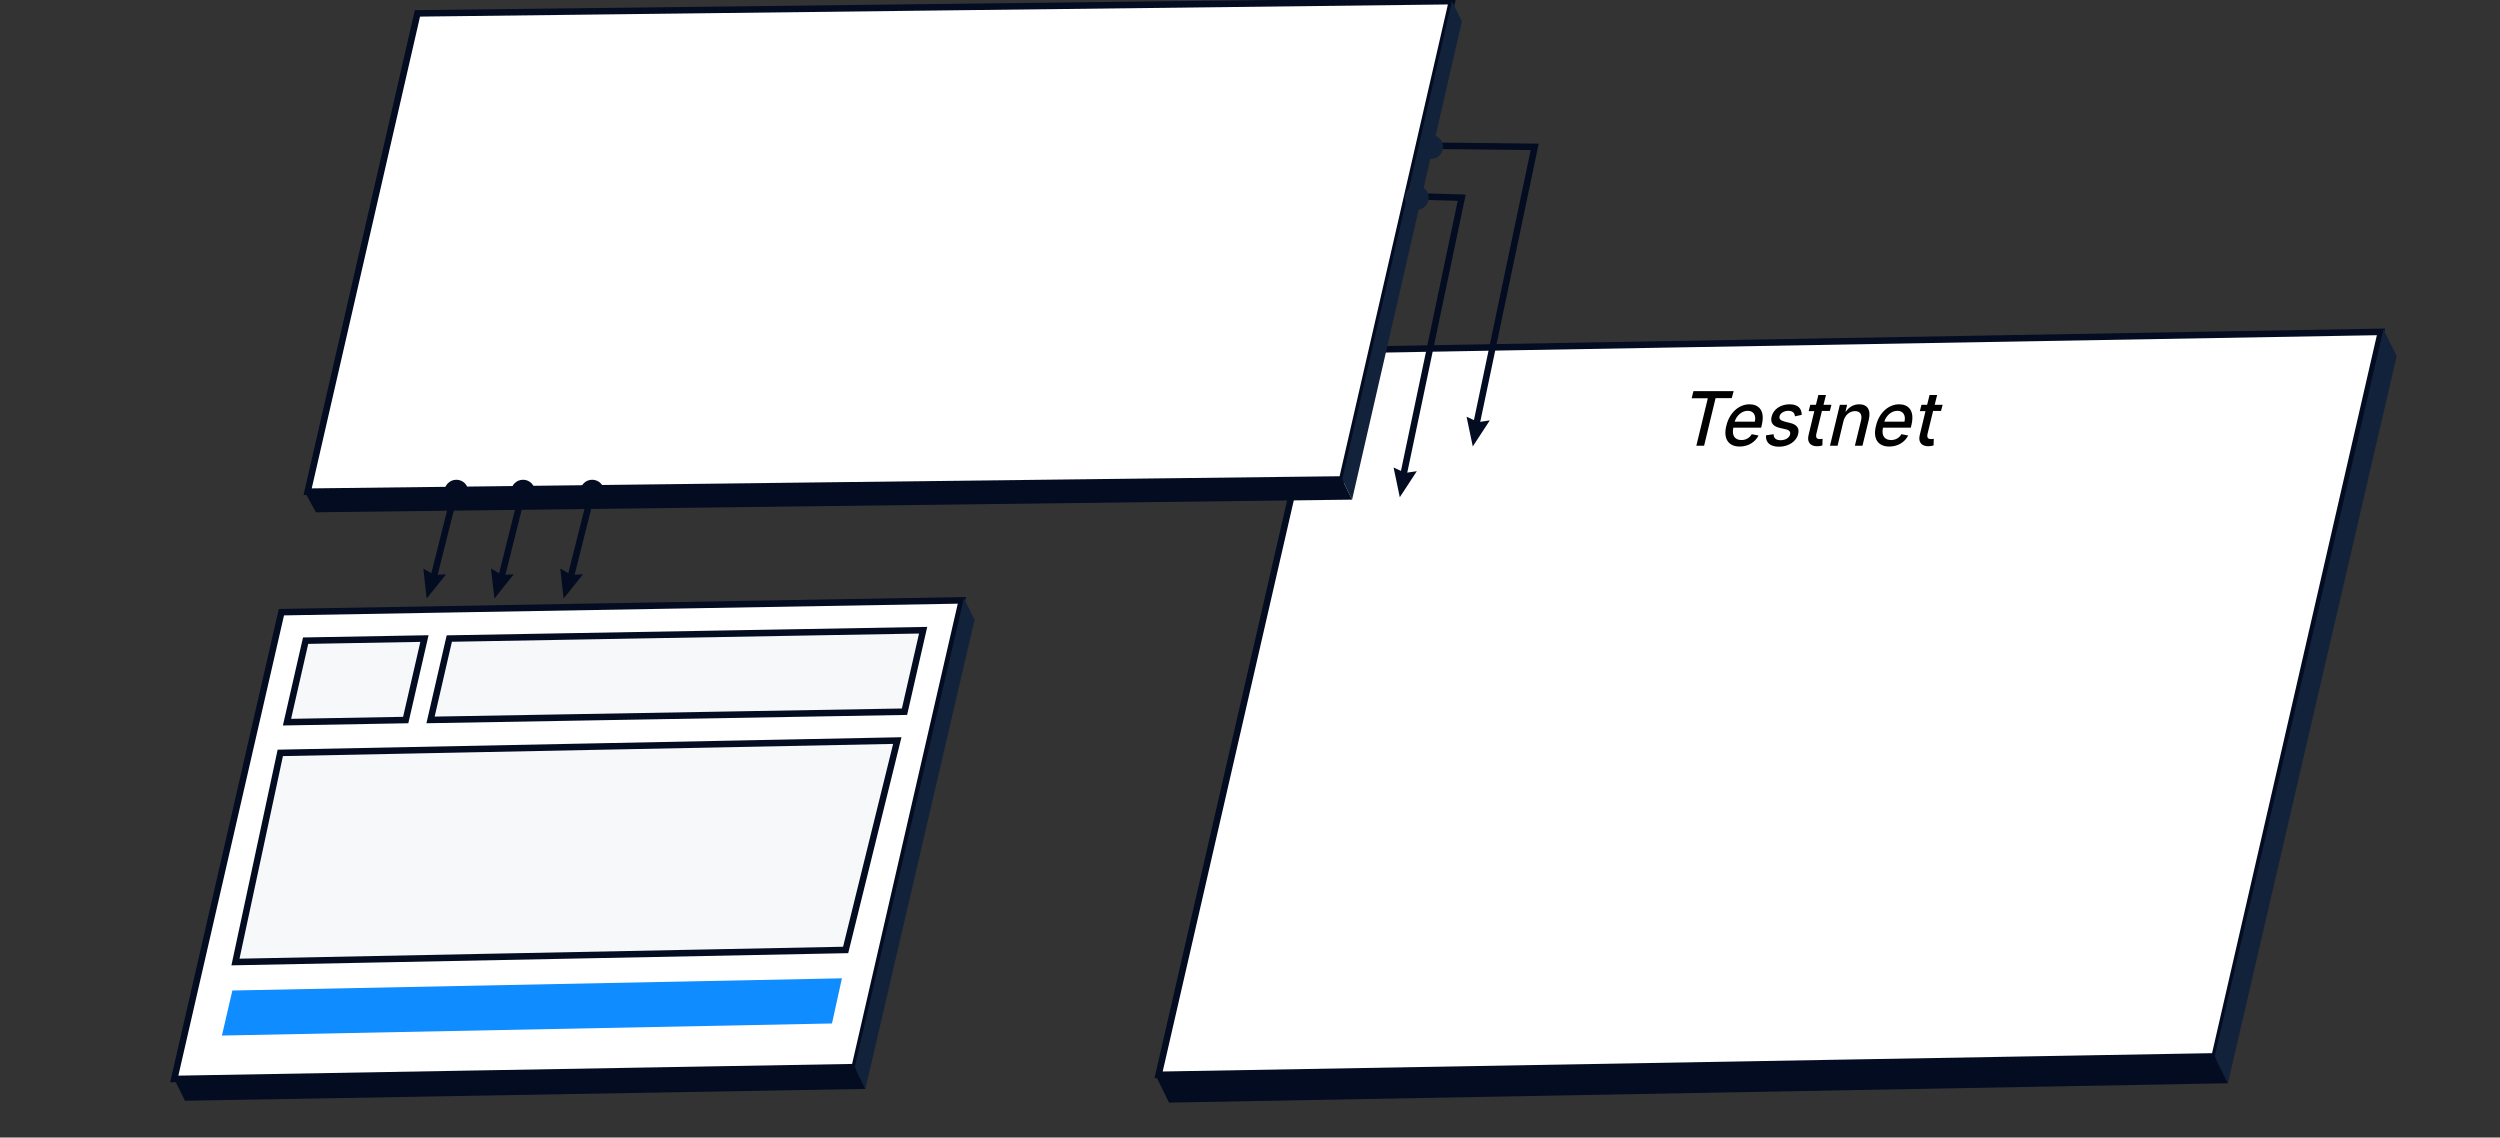 <svg width="767" height="349" viewBox="0 0 767 349" fill="none" xmlns="http://www.w3.org/2000/svg">
<rect x="0" y="0" width="767" height="349" fill="#333333" stroke="none"/>
<g clip-path="url(#clip0)">
<path d="M730.483 101.819L679.46 324.097L355.455 329.757L406.478 107.48L730.483 101.819Z" fill="white" stroke="#030C21" stroke-width="2" stroke-miterlimit="10"/>
<path d="M731.241 101.01L735.302 109.253L683.521 332.34L679.46 324.097L731.241 101.01Z" fill="#12223A"/>
<path d="M679.46 324.097L683.521 332.34L358.658 338.277L354.598 330.034L679.46 324.097Z" fill="#030C21"/>
<path d="M445.471 0.354L411.786 147.1L94.383 150.85L128.069 4.104L445.471 0.354Z" fill="white" stroke="#030C21" stroke-width="2" stroke-miterlimit="10"/>
<path d="M445.471 0.354L448.508 6.545L414.822 153.291L411.786 147.1L445.471 0.354Z" fill="#12223A"/>
<path d="M411.786 147.1L414.822 153.291L96.922 157.171L93.533 150.98L411.786 147.1Z" fill="#030C21"/>
<path d="M295.103 184.189L262.227 327.399L53.46 331.025L86.337 187.816L295.103 184.189Z" fill="white" stroke="#030C21" stroke-width="2" stroke-miterlimit="10"/>
<path d="M295.723 183.518L299 190.159L265.501 334.079L262.225 327.399L295.723 183.518Z" fill="#12223A"/>
<path d="M262.227 327.399L265.503 334.079L56.736 337.705L53.46 331.025L262.227 327.399Z" fill="#030C21"/>
<path d="M130.223 195.908L124.47 220.908L88.05 221.557L93.765 196.557L130.223 195.908Z" fill="#F7F8FA" stroke="#030C21" stroke-width="2" stroke-miterlimit="10"/>
<path d="M283.217 193.35L277.502 218.351L132.089 220.87L137.842 195.907L283.217 193.35Z" fill="#F7F8FA" stroke="#030C21" stroke-width="2" stroke-miterlimit="10"/>
<path d="M275.292 227.206L259.444 291.444L72.24 295.146L85.993 230.984L275.292 227.206Z" fill="#F7F8FA" stroke="#030C21" stroke-width="2" stroke-miterlimit="10"/>
<path d="M258.302 300.147L255.254 314.002L68.088 317.705L71.288 303.888L258.302 300.147Z" fill="#0F8CFF"/>
<path d="M181.67 150.85L174.502 179.364" stroke="#030C21" stroke-width="2" stroke-miterlimit="10"/>
<path d="M172.913 183.645L171.889 174.412L175.244 176.393L178.881 176.181L172.913 183.645Z" fill="#030C21"/>
<path d="M160.413 150.85L153.281 179.364" stroke="#030C21" stroke-width="2" stroke-miterlimit="10"/>
<path d="M151.692 183.645L150.632 174.412L153.987 176.393L157.624 176.181L151.692 183.645Z" fill="#030C21"/>
<path d="M139.651 150.85L132.483 179.364" stroke="#030C21" stroke-width="2" stroke-miterlimit="10"/>
<path d="M130.894 183.645L129.87 174.412L133.225 176.393L136.862 176.181L130.894 183.645Z" fill="#030C21"/>
<path d="M140.011 154.546C142.039 154.546 143.683 152.898 143.683 150.866C143.683 148.834 142.039 147.187 140.011 147.187C137.983 147.187 136.338 148.834 136.338 150.866C136.338 152.898 137.983 154.546 140.011 154.546Z" fill="#030C21"/>
<path d="M160.466 154.546C162.494 154.546 164.138 152.898 164.138 150.866C164.138 148.834 162.494 147.187 160.466 147.187C158.438 147.187 156.794 148.834 156.794 150.866C156.794 152.898 158.438 154.546 160.466 154.546Z" fill="#030C21"/>
<path d="M181.68 154.546C183.708 154.546 185.352 152.898 185.352 150.866C185.352 148.834 183.708 147.187 181.68 147.187C179.651 147.187 178.007 148.834 178.007 150.866C178.007 152.898 179.651 154.546 181.68 154.546Z" fill="#030C21"/>
<path d="M438.147 44.703L470.844 45.057L452.518 132.263" stroke="#030C21" stroke-width="2" stroke-miterlimit="10"/>
<path d="M435.754 60.29L448.451 60.644L430.125 147.85" stroke="#030C21" stroke-width="2" stroke-miterlimit="10"/>
<path d="M451.847 136.968L449.94 127.841L453.471 129.504L457.073 128.973L451.847 136.968Z" fill="#030C21"/>
<path d="M429.455 152.555L427.548 143.428L431.079 145.09L434.681 144.56L429.455 152.555Z" fill="#030C21"/>
<path d="M439.065 48.772C441.093 48.772 442.737 47.124 442.737 45.092C442.737 43.06 441.093 41.413 439.065 41.413C437.037 41.413 435.393 43.06 435.393 45.092C435.393 47.124 437.037 48.772 439.065 48.772Z" fill="#12223A"/>
<path d="M434.672 64.359C436.7 64.359 438.345 62.711 438.345 60.679C438.345 58.647 436.7 57 434.672 57C432.644 57 431 58.647 431 60.679C431 62.711 432.644 64.359 434.672 64.359Z" fill="#12223A"/>
<g clip-path="url(#clip1)">
<path d="M519 122.194H523.958L520.438 136.751H522.818L526.338 122.144H531.296L531.891 120H519.545L519 122.194Z" fill="black"/>
<path d="M533.725 137C536.353 137 538.485 135.654 539.526 133.61L537.444 133.211C536.75 134.408 535.56 135.006 534.271 135.006C532.288 135.006 531.246 133.66 531.792 131.217H540.32L540.518 130.369C541.609 125.833 539.477 124.038 536.75 124.038C533.428 124.038 530.552 126.73 529.66 130.569C528.619 134.457 530.205 137 533.725 137ZM532.188 129.372C532.734 127.578 534.32 126.032 536.205 126.032C537.989 126.032 538.832 127.428 538.386 129.372H532.188Z" fill="black"/>
<path d="M552.765 127.279C552.765 125.334 551.624 124.038 549.046 124.038C546.319 124.038 544.088 125.534 543.543 127.777C543.096 129.572 543.84 130.768 545.972 131.267L547.906 131.716C548.997 131.965 549.393 132.513 549.195 133.311C548.947 134.308 547.807 135.056 546.27 135.056C544.881 135.056 544.138 134.408 544.138 133.211L541.807 133.56C541.659 135.803 543.096 137.05 545.823 137.05C548.699 137.05 551.129 135.455 551.674 133.161C552.12 131.367 551.277 130.27 549.245 129.771L547.46 129.323C546.22 128.974 545.774 128.525 545.972 127.677C546.22 126.73 547.36 126.032 548.699 126.032C550.137 126.032 550.633 126.88 550.682 127.727L552.765 127.279Z" fill="black"/>
<path d="M561.888 124.187H559.459L560.202 121.196H557.872L557.128 124.187H555.393L554.897 126.132H556.632L554.847 133.56C554.302 135.853 555.69 136.95 557.525 136.9C558.269 136.9 558.814 136.751 559.111 136.651L559.161 134.607C559.012 134.657 558.715 134.707 558.318 134.707C557.574 134.707 556.93 134.457 557.277 133.012L558.963 126.082H561.392L561.888 124.187Z" fill="black"/>
<path d="M565.557 129.273C566.053 127.279 567.491 126.132 569.127 126.132C570.714 126.132 571.408 127.229 570.962 129.023L569.077 136.751H571.408L573.341 128.774C574.085 125.683 572.846 124.038 570.416 124.038C568.631 124.038 567.243 124.935 566.35 126.232H566.202L566.698 124.188H564.466L561.442 136.751H563.772L565.557 129.273Z" fill="black"/>
<path d="M579.638 137C582.266 137 584.398 135.654 585.439 133.61L583.357 133.211C582.663 134.408 581.473 135.006 580.184 135.006C578.2 135.006 577.159 133.66 577.704 131.217H586.232L586.431 130.369C587.522 125.833 585.39 124.038 582.663 124.038C579.341 124.038 576.465 126.73 575.572 130.569C574.531 134.457 576.068 137 579.638 137ZM578.101 129.372C578.646 127.578 580.233 126.032 582.117 126.032C583.902 126.032 584.745 127.428 584.299 129.372H578.101Z" fill="black"/>
<path d="M596 124.187H593.571L594.315 121.196H591.984L591.241 124.187H589.505L589.009 126.132H590.745L588.96 133.56C588.414 135.853 589.803 136.95 591.637 136.9C592.381 136.9 592.926 136.751 593.224 136.651L593.273 134.607C593.125 134.657 592.827 134.707 592.43 134.707C591.687 134.707 591.042 134.457 591.389 133.012L593.075 126.082H595.505L596 124.187Z" fill="black"/>
</g>
</g>
<defs>
<clipPath id="clip0">
<rect width="767" height="349" fill="white"/>
</clipPath>
<clipPath id="clip1">
<rect width="77" height="17" fill="white" transform="translate(519 120)"/>
</clipPath>
</defs>
</svg>
